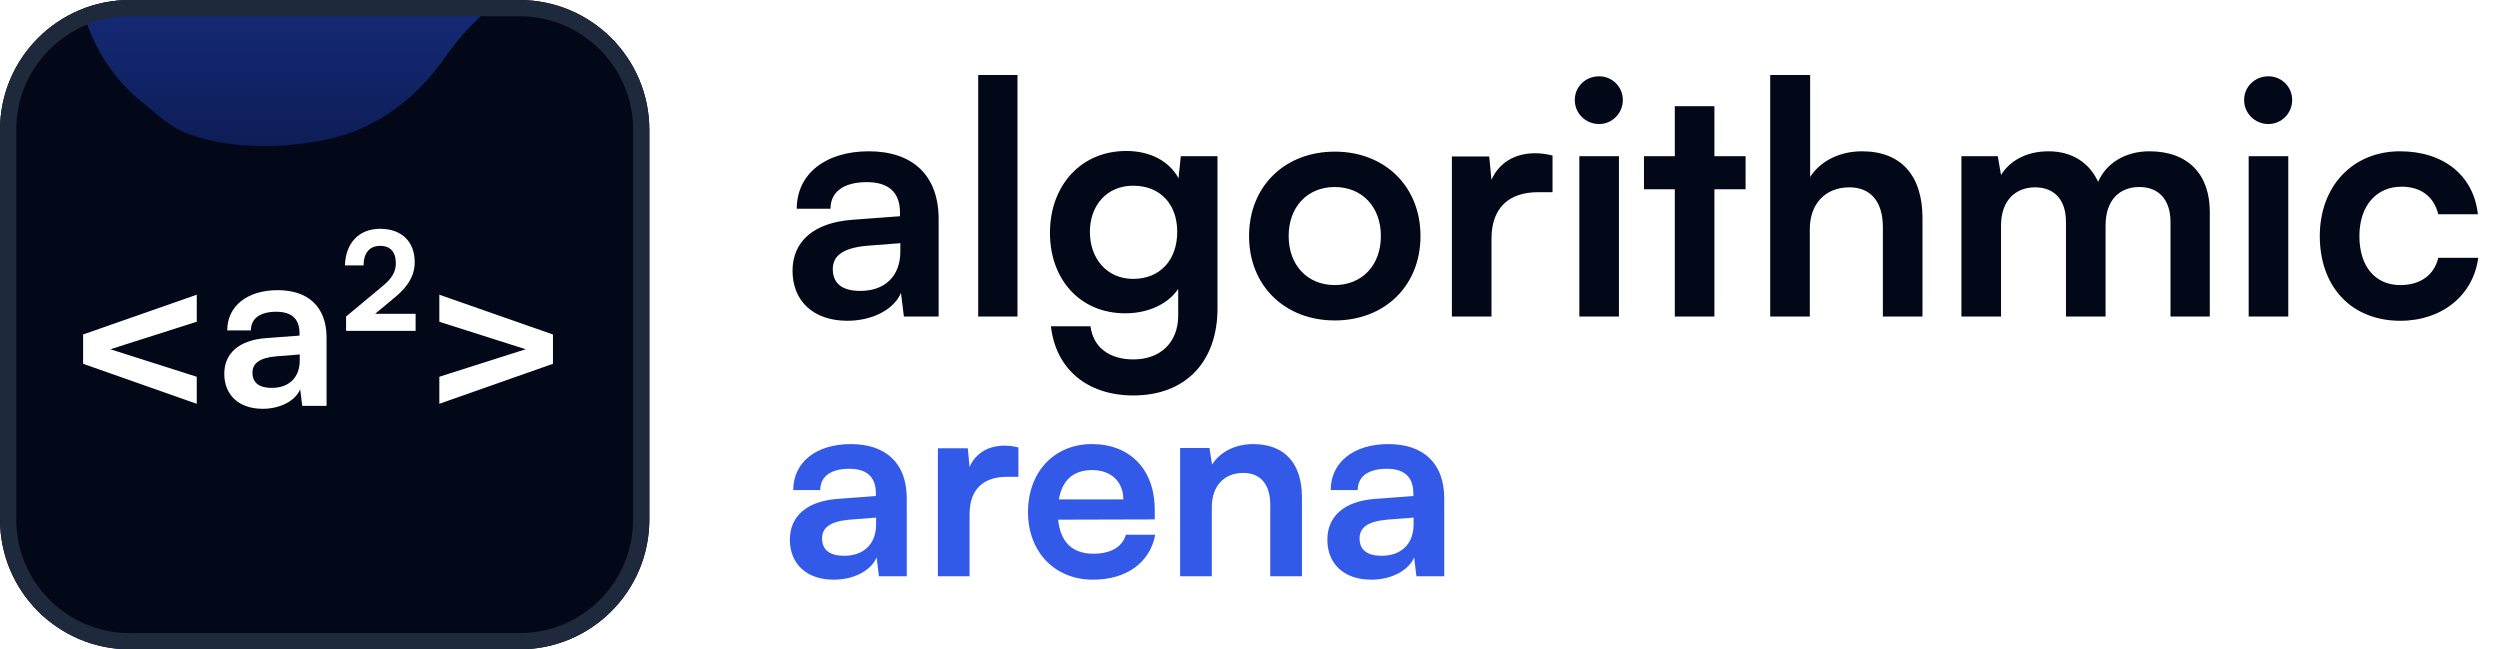 <svg width="154" height="40" viewBox="0 0 154 40" fill="none" xmlns="http://www.w3.org/2000/svg">
<g clip-path="url(#clip0_6308_96533)">
<path d="M0 8C0 3.582 3.582 0 8 0H32C36.418 0 40 3.582 40 8V32C40 36.418 36.418 40 32 40H8C3.582 40 0 36.418 0 32V8Z" fill="#020817"/>
<path d="M12.12 23.208V24.874L5.12 22.41V20.604L12.12 18.154V19.82L6.8 21.514L12.12 23.208ZM16.182 25.182C14.712 25.182 13.816 24.328 13.816 23.026C13.816 21.752 14.74 20.954 16.378 20.828L18.45 20.674V20.52C18.45 19.582 17.89 19.204 17.022 19.204C16.014 19.204 15.454 19.624 15.454 20.352H13.998C13.998 18.854 15.23 17.874 17.106 17.874C18.968 17.874 20.116 18.882 20.116 20.8V25H18.618L18.492 23.978C18.198 24.692 17.26 25.182 16.182 25.182ZM16.742 23.894C17.792 23.894 18.464 23.264 18.464 22.2V21.836L17.022 21.948C15.958 22.046 15.552 22.396 15.552 22.956C15.552 23.586 15.972 23.894 16.742 23.894ZM25.602 20.38H21.318V19.498L23.572 17.622C24.132 17.16 24.384 16.754 24.384 16.222C24.384 15.522 24.048 15.144 23.418 15.144C22.774 15.144 22.396 15.578 22.396 16.348H21.248C21.29 14.962 22.116 14.094 23.418 14.094C24.734 14.094 25.546 14.878 25.546 16.152C25.546 16.964 25.14 17.636 24.37 18.28L23.11 19.33H25.602V20.38ZM34.063 22.41L27.063 24.874V23.208L32.383 21.514L27.063 19.82V18.154L34.063 20.604V22.41Z" fill="white"/>
<g filter="url(#filter0_f_6308_96533)">
<path d="M-0.869 -14.096C-2.716 -15.073 -4.994 -14.755 -7 -14.755C-7 -16.324 -5.782 -17.389 -5.117 -18.791C-2.598 -24.11 0.377 -28.613 6.251 -30.594C9.377 -31.649 13.783 -30.65 15.477 -27.57C16.437 -25.824 16.71 -23.703 18.018 -22.145C19.643 -20.21 21.913 -18.683 24.42 -18.238C26.967 -17.786 29.837 -17.765 32.411 -18.061C34.114 -18.258 35.767 -18.765 37.483 -18.862C41.338 -19.078 44.058 -18.549 45.344 -14.613C47.036 -9.433 44.142 -5.094 39.13 -3.905C34.617 -2.834 30.198 -0.438 27.468 3.462C25.735 5.938 23.397 7.849 20.325 8.546C17.568 9.172 14.186 9.23 11.511 8.216C10.421 7.803 9.627 6.993 8.734 6.275C6.266 4.291 4.953 1.409 4.674 -1.728C4.505 -3.628 4.893 -5.585 4.438 -7.459C3.769 -10.213 1.632 -12.772 -0.869 -14.096Z" fill="url(#paint0_linear_6308_96533)"/>
</g>
</g>
<path d="M0.5 8C0.5 3.858 3.858 0.5 8 0.5H32C36.142 0.5 39.5 3.858 39.5 8V32C39.5 36.142 36.142 39.5 32 39.5H8C3.858 39.5 0.5 36.142 0.5 32V8Z" stroke="#1E293B"/>
<path d="M52.2 19.76C50.1 19.76 48.82 18.54 48.82 16.68C48.82 14.86 50.14 13.72 52.48 13.54L55.44 13.32V13.1C55.44 11.76 54.64 11.22 53.4 11.22C51.96 11.22 51.16 11.82 51.16 12.86H49.08C49.08 10.72 50.84 9.32 53.52 9.32C56.18 9.32 57.82 10.76 57.82 13.5V19.5H55.68L55.5 18.04C55.08 19.06 53.74 19.76 52.2 19.76ZM53 17.92C54.5 17.92 55.46 17.02 55.46 15.5V14.98L53.4 15.14C51.88 15.28 51.3 15.78 51.3 16.58C51.3 17.48 51.9 17.92 53 17.92ZM62.677 19.5H60.257V4.62H62.677V19.5ZM64.677 14.34C64.677 11.46 66.557 9.3 69.377 9.3C70.857 9.3 72.017 9.92 72.597 10.98L72.737 9.62H74.997V19C74.997 22.3 73.017 24.36 69.817 24.36C66.977 24.36 65.037 22.74 64.737 20.1H67.177C67.337 21.38 68.317 22.14 69.817 22.14C71.497 22.14 72.577 21.08 72.577 19.44V17.8C71.957 18.72 70.737 19.3 69.317 19.3C66.517 19.3 64.677 17.2 64.677 14.34ZM67.137 14.28C67.137 15.94 68.197 17.18 69.797 17.18C71.477 17.18 72.517 16 72.517 14.28C72.517 12.6 71.497 11.44 69.797 11.44C68.177 11.44 67.137 12.66 67.137 14.28ZM76.942 14.54C76.942 11.46 79.162 9.34 82.222 9.34C85.282 9.34 87.502 11.46 87.502 14.54C87.502 17.62 85.282 19.74 82.222 19.74C79.162 19.74 76.942 17.62 76.942 14.54ZM79.382 14.54C79.382 16.34 80.542 17.56 82.222 17.56C83.902 17.56 85.062 16.34 85.062 14.54C85.062 12.74 83.902 11.52 82.222 11.52C80.542 11.52 79.382 12.74 79.382 14.54ZM95.636 9.58V11.84H94.736C92.976 11.84 91.876 12.78 91.876 14.7V19.5H89.436V9.64H91.736L91.876 11.08C92.296 10.1 93.236 9.44 94.556 9.44C94.896 9.44 95.236 9.48 95.636 9.58ZM98.507 7.64C97.667 7.64 97.007 6.98 97.007 6.16C97.007 5.34 97.667 4.7 98.507 4.7C99.307 4.7 99.967 5.34 99.967 6.16C99.967 6.98 99.307 7.64 98.507 7.64ZM97.287 19.5V9.62H99.727V19.5H97.287ZM105.608 19.5H103.168V11.66H101.268V9.62H103.168V6.54H105.608V9.62H107.528V11.66H105.608V19.5ZM111.485 19.5H109.045V4.62H111.505V10.9C112.125 9.94 113.285 9.32 114.705 9.32C117.145 9.32 118.425 10.86 118.425 13.42V19.5H115.985V14C115.985 12.34 115.165 11.54 113.925 11.54C112.385 11.54 111.485 12.62 111.485 14.1V19.5ZM123.263 19.5H120.823V9.62H123.063L123.263 10.78C123.763 9.96 124.763 9.32 126.183 9.32C127.683 9.32 128.723 10.06 129.243 11.2C129.743 10.06 130.903 9.32 132.403 9.32C134.803 9.32 136.123 10.76 136.123 13.04V19.5H133.703V13.68C133.703 12.26 132.943 11.52 131.783 11.52C130.603 11.52 129.703 12.28 129.703 13.9V19.5H127.263V13.66C127.263 12.28 126.523 11.54 125.363 11.54C124.203 11.54 123.263 12.3 123.263 13.9V19.5ZM139.738 7.64C138.898 7.64 138.238 6.98 138.238 6.16C138.238 5.34 138.898 4.7 139.738 4.7C140.538 4.7 141.198 5.34 141.198 6.16C141.198 6.98 140.538 7.64 139.738 7.64ZM138.518 19.5V9.62H140.958V19.5H138.518ZM142.899 14.54C142.899 11.48 144.919 9.32 147.839 9.32C150.539 9.32 152.379 10.82 152.639 13.2H150.199C149.919 12.08 149.099 11.5 147.939 11.5C146.379 11.5 145.339 12.68 145.339 14.54C145.339 16.4 146.299 17.56 147.859 17.56C149.079 17.56 149.939 16.96 150.199 15.88H152.659C152.359 18.18 150.439 19.76 147.859 19.76C144.859 19.76 142.899 17.68 142.899 14.54Z" fill="#020817"/>
<path d="M51.36 35.708C49.68 35.708 48.656 34.732 48.656 33.244C48.656 31.788 49.712 30.876 51.584 30.732L53.952 30.556V30.38C53.952 29.308 53.312 28.876 52.32 28.876C51.168 28.876 50.528 29.356 50.528 30.188H48.864C48.864 28.476 50.272 27.356 52.416 27.356C54.544 27.356 55.856 28.508 55.856 30.7V35.5H54.144L54 34.332C53.664 35.148 52.592 35.708 51.36 35.708ZM52 34.236C53.2 34.236 53.968 33.516 53.968 32.3V31.884L52.32 32.012C51.104 32.124 50.64 32.524 50.64 33.164C50.64 33.884 51.12 34.236 52 34.236ZM62.734 27.564V29.372H62.014C60.606 29.372 59.726 30.124 59.726 31.66V35.5H57.774V27.612H59.614L59.726 28.764C60.062 27.98 60.814 27.452 61.87 27.452C62.142 27.452 62.414 27.484 62.734 27.564ZM67.325 35.708C64.973 35.708 63.325 33.996 63.325 31.548C63.325 29.068 64.941 27.356 67.261 27.356C69.629 27.356 71.133 28.94 71.133 31.404V31.996L65.181 32.012C65.325 33.404 66.061 34.108 67.357 34.108C68.429 34.108 69.133 33.692 69.357 32.94H71.165C70.829 34.668 69.389 35.708 67.325 35.708ZM67.277 28.956C66.125 28.956 65.421 29.58 65.229 30.764H69.197C69.197 29.676 68.445 28.956 67.277 28.956ZM74.647 35.5H72.695V27.596H74.504L74.663 28.62C75.159 27.82 76.12 27.356 77.192 27.356C79.175 27.356 80.2 28.588 80.2 30.636V35.5H78.248V31.1C78.248 29.772 77.591 29.132 76.584 29.132C75.383 29.132 74.647 29.964 74.647 31.244V35.5ZM84.469 35.708C82.789 35.708 81.765 34.732 81.765 33.244C81.765 31.788 82.821 30.876 84.693 30.732L87.061 30.556V30.38C87.061 29.308 86.421 28.876 85.429 28.876C84.277 28.876 83.637 29.356 83.637 30.188H81.973C81.973 28.476 83.381 27.356 85.525 27.356C87.653 27.356 88.965 28.508 88.965 30.7V35.5H87.253L87.109 34.332C86.773 35.148 85.701 35.708 84.469 35.708ZM85.109 34.236C86.309 34.236 87.077 33.516 87.077 32.3V31.884L85.429 32.012C84.213 32.124 83.749 32.524 83.749 33.164C83.749 33.884 84.229 34.236 85.109 34.236Z" fill="#3259E8"/>
<defs>
<filter id="filter0_f_6308_96533" x="-35.224" y="-59.224" width="109.276" height="96.447" filterUnits="userSpaceOnUse" color-interpolation-filters="sRGB">
<feFlood flood-opacity="0" result="BackgroundImageFix"/>
<feBlend mode="normal" in="SourceGraphic" in2="BackgroundImageFix" result="shape"/>
<feGaussianBlur stdDeviation="14.112" result="effect1_foregroundBlur_6308_96533"/>
</filter>
<linearGradient id="paint0_linear_6308_96533" x1="19.414" y1="-31" x2="19.414" y2="9" gradientUnits="userSpaceOnUse">
<stop stop-color="#3259E8"/>
<stop offset="1" stop-color="#0D1D57"/>
</linearGradient>
<clipPath id="clip0_6308_96533">
<path d="M0 8C0 3.582 3.582 0 8 0H32C36.418 0 40 3.582 40 8V32C40 36.418 36.418 40 32 40H8C3.582 40 0 36.418 0 32V8Z" fill="white"/>
</clipPath>
</defs>
</svg>
